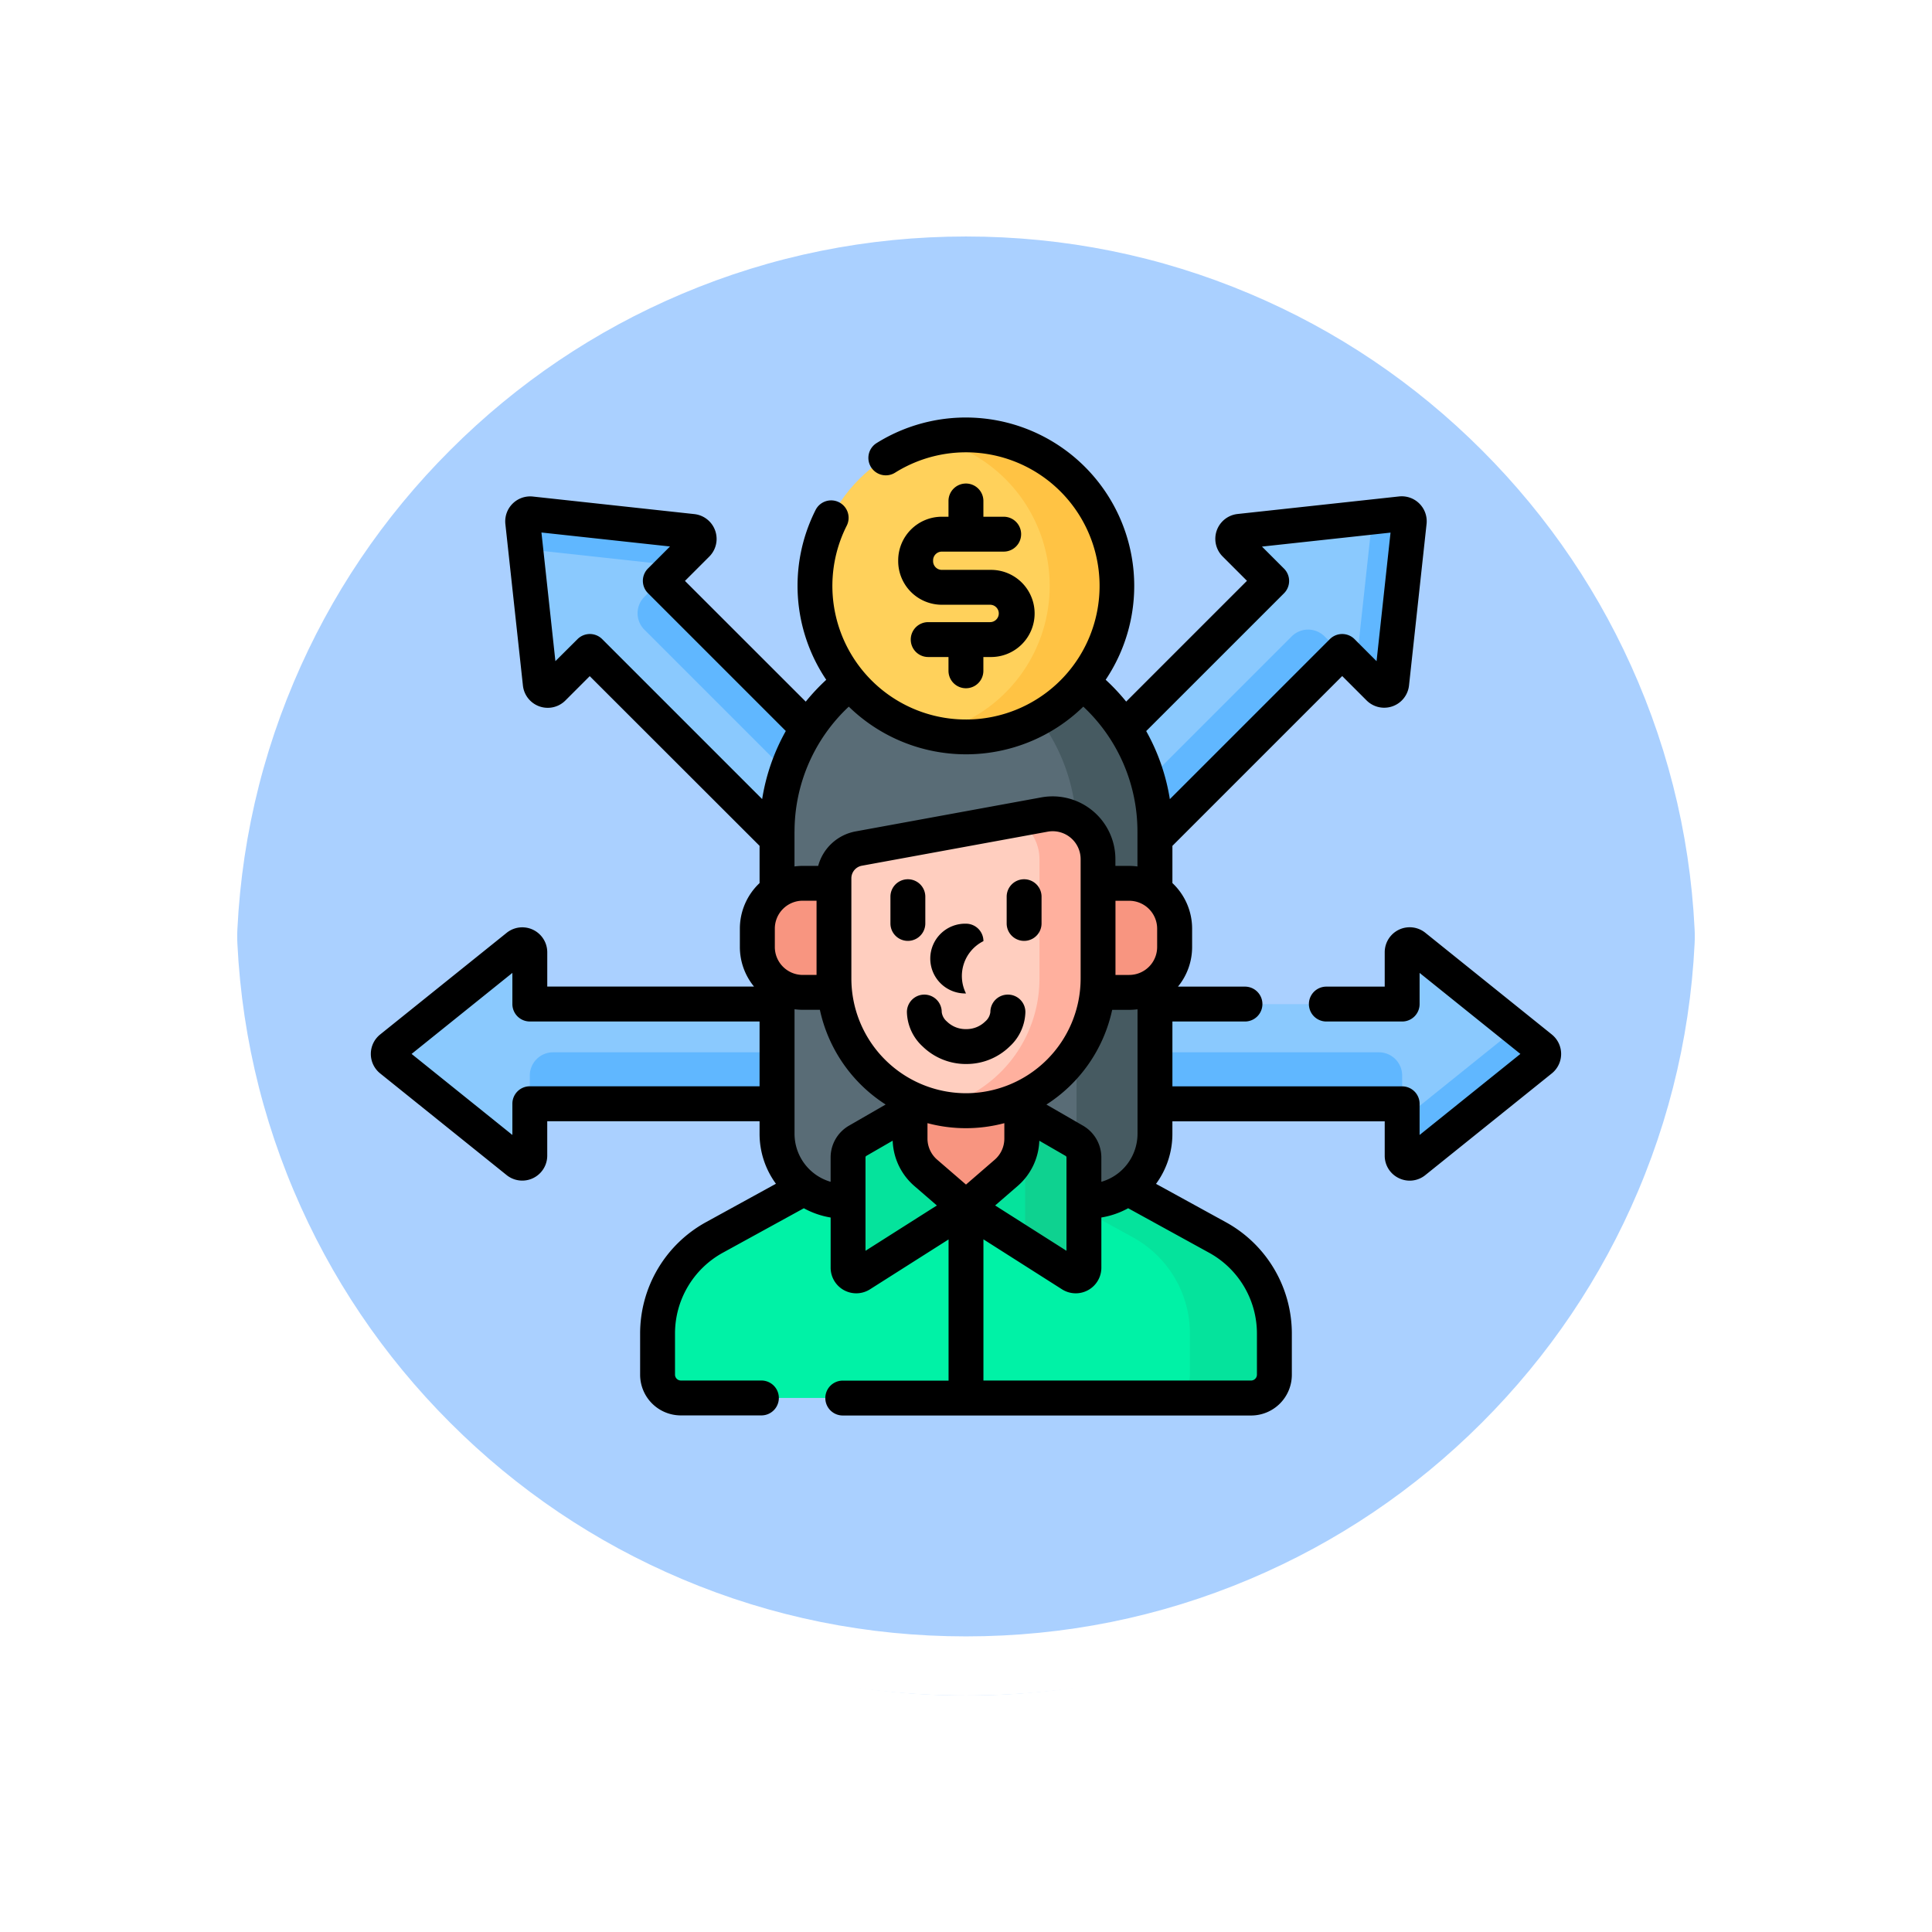 <svg xmlns="http://www.w3.org/2000/svg" xmlns:xlink="http://www.w3.org/1999/xlink" width="98.033" height="98.033" viewBox="0 0 98.033 98.033">
  <defs>
    <filter id="Trazado_874925" x="0" y="0" width="98.033" height="98.033" filterUnits="userSpaceOnUse">
      <feOffset dy="3" input="SourceAlpha"/>
      <feGaussianBlur stdDeviation="3" result="blur"/>
      <feFlood flood-opacity="0.161"/>
      <feComposite operator="in" in2="blur"/>
      <feComposite in="SourceGraphic"/>
    </filter>
  </defs>
  <g id="Grupo_1118630" data-name="Grupo 1118630" transform="translate(-300.967 -3945)">
    <g id="Grupo_1111552" data-name="Grupo 1111552" transform="translate(309.967 3951)">
      <g id="Grupo_1111316" data-name="Grupo 1111316" transform="translate(0 0)">
        <g id="Grupo_1109835" data-name="Grupo 1109835" transform="translate(0 0)">
          <g id="Grupo_1107913" data-name="Grupo 1107913" transform="translate(0 0)">
            <g transform="matrix(1, 0, 0, 1, -9, -6)" filter="url(#Trazado_874925)">
              <g id="Trazado_874925-2" data-name="Trazado 874925" transform="translate(9 6)" fill="#9cc8ff" opacity="0.859">
                <path d="M 40.016 78.533 C 34.816 78.533 29.772 77.515 25.025 75.507 C 20.438 73.567 16.319 70.79 12.781 67.252 C 9.243 63.714 6.466 59.595 4.526 55.009 C 2.518 50.261 1.5 45.217 1.5 40.017 C 1.5 34.816 2.518 29.772 4.526 25.024 C 6.466 20.438 9.243 16.319 12.781 12.781 C 16.319 9.243 20.438 6.466 25.025 4.526 C 29.772 2.518 34.816 1.5 40.016 1.5 C 45.217 1.5 50.261 2.518 55.008 4.526 C 59.595 6.466 63.714 9.243 67.252 12.781 C 70.789 16.319 73.567 20.438 75.507 25.024 C 77.515 29.772 78.533 34.816 78.533 40.016 C 78.533 45.217 77.515 50.261 75.507 55.009 C 73.567 59.595 70.789 63.714 67.252 67.252 C 63.714 70.79 59.595 73.567 55.008 75.507 C 50.261 77.515 45.217 78.533 40.016 78.533 Z" stroke="none"/>
                <path d="M 40.016 3 C 35.018 3 30.17 3.978 25.609 5.908 C 21.201 7.772 17.242 10.441 13.842 13.842 C 10.441 17.242 7.772 21.201 5.908 25.609 C 3.978 30.17 3 35.018 3 40.017 C 3 45.015 3.978 49.863 5.908 54.424 C 7.772 58.832 10.441 62.791 13.842 66.191 C 17.242 69.592 21.201 72.261 25.609 74.125 C 30.17 76.055 35.018 77.033 40.016 77.033 C 45.015 77.033 49.862 76.055 54.424 74.125 C 58.831 72.261 62.79 69.592 66.191 66.191 C 69.591 62.791 72.261 58.832 74.125 54.424 C 76.054 49.863 77.033 45.015 77.033 40.016 C 77.033 35.018 76.054 30.17 74.125 25.609 C 72.261 21.201 69.591 17.242 66.191 13.842 C 62.79 10.441 58.831 7.772 54.424 5.908 C 49.862 3.978 45.015 3 40.016 3 M 40.016 0 C 62.117 0 80.033 17.916 80.033 40.016 L 80.033 40.017 C 80.033 62.117 62.117 80.033 40.016 80.033 C 17.916 80.033 -7.62939453125e-06 62.117 -7.62939453125e-06 40.017 L -7.62939453125e-06 40.016 C -7.62939453125e-06 17.916 17.916 0 40.016 0 Z" stroke="none" fill="#fff"/>
              </g>
            </g>
            <g id="Trazado_874923" data-name="Trazado 874923" fill="none">
              <path d="M40.016,0A40.016,40.016,0,0,1,80.033,40.016h0A40.016,40.016,0,0,1,0,40.017H0A40.016,40.016,0,0,1,40.016,0Z" stroke="none"/>
              <path d="M 40.016 3 C 35.018 3 30.17 3.978 25.609 5.908 C 21.201 7.772 17.242 10.441 13.842 13.842 C 10.441 17.242 7.772 21.201 5.908 25.609 C 3.978 30.17 3 35.018 3 40.017 C 3 45.015 3.978 49.863 5.908 54.424 C 7.772 58.832 10.441 62.791 13.842 66.191 C 17.242 69.592 21.201 72.261 25.609 74.125 C 30.17 76.055 35.018 77.033 40.016 77.033 C 45.015 77.033 49.862 76.055 54.424 74.125 C 58.831 72.261 62.79 69.592 66.191 66.191 C 69.591 62.791 72.261 58.832 74.125 54.424 C 76.054 49.863 77.033 45.015 77.033 40.016 C 77.033 35.018 76.054 30.17 74.125 25.609 C 72.261 21.201 69.591 17.242 66.191 13.842 C 62.79 10.441 58.831 7.772 54.424 5.908 C 49.862 3.978 45.015 3 40.016 3 M 40.016 0 C 62.117 0 80.033 17.916 80.033 40.016 L 80.033 40.017 C 80.033 62.117 62.117 80.033 40.016 80.033 C 17.916 80.033 -7.62939453125e-06 62.117 -7.62939453125e-06 40.017 L -7.62939453125e-06 40.016 C -7.62939453125e-06 17.916 17.916 0 40.016 0 Z" stroke="none" fill="#fff"/>
            </g>
          </g>
        </g>
      </g>
    </g>
    <g id="Grupo_1118629" data-name="Grupo 1118629" transform="translate(319.783 3924.82)">
      <g id="Grupo_1118624" data-name="Grupo 1118624" transform="translate(0.885 46.255)">
        <g id="Grupo_1118623" data-name="Grupo 1118623" transform="translate(0 0)">
          <g id="Grupo_1118622" data-name="Grupo 1118622">
            <g id="Grupo_1118621" data-name="Grupo 1118621">
              <g id="Grupo_1118597" data-name="Grupo 1118597" transform="translate(38.786 21.86)">
                <path id="Trazado_912863" data-name="Trazado 912863" d="M355.989,273.411l-6.419-5.161a.382.382,0,0,0-.621.3v2.631H336.288v5.061h12.661v2.631a.382.382,0,0,0,.621.3l6.419-5.161A.382.382,0,0,0,355.989,273.411Z" transform="translate(-336.288 -268.165)" fill="#8ac9fe"/>
              </g>
              <g id="Grupo_1118600" data-name="Grupo 1118600" transform="translate(38.786 26.097)">
                <g id="Grupo_1118598" data-name="Grupo 1118598" transform="translate(0 1.224)">
                  <path id="Trazado_912864" data-name="Trazado 912864" d="M347.769,314.457H336.288v2.613h12.661v-1.434A1.18,1.18,0,0,0,347.769,314.457Z" transform="translate(-336.288 -314.457)" fill="#60b7ff"/>
                </g>
                <g id="Grupo_1118599" data-name="Grupo 1118599" transform="translate(12.661)">
                  <path id="Trazado_912865" data-name="Trazado 912865" d="M449.4,304.082l-5.164,4.152a.382.382,0,0,1-.621-.3v2.613a.382.382,0,0,0,.621.3l6.419-5.161a.382.382,0,0,0,0-.6Z" transform="translate(-443.611 -304.082)" fill="#60b7ff"/>
                </g>
              </g>
              <g id="Grupo_1118620" data-name="Grupo 1118620">
                <g id="Grupo_1118609" data-name="Grupo 1118609" transform="translate(6.823)">
                  <g id="Grupo_1118601" data-name="Grupo 1118601" transform="translate(0 0)">
                    <path id="Trazado_912866" data-name="Trazado 912866" d="M78.361,98.985a9.413,9.413,0,0,1,1.53-5.152l-7.57-7.57,1.86-1.86a.382.382,0,0,0-.229-.65l-8.189-.89a.382.382,0,0,0-.421.421l.89,8.189a.382.382,0,0,0,.65.229l1.86-1.86,9.619,9.619v-.475Z" transform="translate(-65.34 -82.861)" fill="#8ac9fe"/>
                  </g>
                  <g id="Grupo_1118604" data-name="Grupo 1118604" transform="translate(0 0)">
                    <g id="Grupo_1118602" data-name="Grupo 1118602" transform="translate(5.828 3.402)">
                      <path id="Trazado_912867" data-name="Trazado 912867" d="M115.089,114.171l7.314,7.314a9.458,9.458,0,0,1,1.063-2.22l-7.57-7.57-.807.807A1.18,1.18,0,0,0,115.089,114.171Z" transform="translate(-114.743 -111.696)" fill="#60b7ff"/>
                    </g>
                    <g id="Grupo_1118603" data-name="Grupo 1118603">
                      <path id="Trazado_912868" data-name="Trazado 912868" d="M72.311,85.394a.382.382,0,0,1,.229.65L74.181,84.4a.382.382,0,0,0-.229-.65l-8.189-.89a.382.382,0,0,0-.421.421l.149,1.369Z" transform="translate(-65.34 -82.861)" fill="#60b7ff"/>
                    </g>
                  </g>
                  <g id="Grupo_1118605" data-name="Grupo 1118605" transform="translate(30.433)">
                    <path id="Trazado_912869" data-name="Trazado 912869" d="M337.443,82.863l-8.189.89a.382.382,0,0,0-.229.65l1.86,1.86-7.57,7.57a9.413,9.413,0,0,1,1.53,5.152v.475l9.619-9.619,1.86,1.86a.382.382,0,0,0,.65-.229l.89-8.189A.382.382,0,0,0,337.443,82.863Z" transform="translate(-323.316 -82.861)" fill="#8ac9fe"/>
                  </g>
                  <g id="Grupo_1118608" data-name="Grupo 1118608" transform="translate(31.623 0)">
                    <g id="Grupo_1118606" data-name="Grupo 1118606" transform="translate(10.332)">
                      <path id="Trazado_912870" data-name="Trazado 912870" d="M423.6,82.863l-1.45.158-.745,6.854a.382.382,0,0,1-.41.34l1.487,1.487a.382.382,0,0,0,.65-.229l.89-8.189A.382.382,0,0,0,423.6,82.863Z" transform="translate(-420.991 -82.861)" fill="#60b7ff"/>
                    </g>
                    <g id="Grupo_1118607" data-name="Grupo 1118607" transform="translate(0 5.871)">
                      <path id="Trazado_912871" data-name="Trazado 912871" d="M343.3,133.806l-.828-.828a1.18,1.18,0,0,0-1.668,0l-7.4,7.4a9.425,9.425,0,0,1,.34,2.509v.475Z" transform="translate(-333.408 -132.632)" fill="#60b7ff"/>
                    </g>
                  </g>
                </g>
                <g id="Grupo_1118610" data-name="Grupo 1118610" transform="translate(0 21.86)">
                  <path id="Trazado_912872" data-name="Trazado 912872" d="M27.343,271.177H14.683v-2.631a.382.382,0,0,0-.621-.3l-6.419,5.161a.382.382,0,0,0,0,.6l6.419,5.161a.382.382,0,0,0,.621-.3v-2.631H27.343Z" transform="translate(-7.5 -268.164)" fill="#8ac9fe"/>
                </g>
                <g id="Grupo_1118611" data-name="Grupo 1118611" transform="translate(7.183 27.321)">
                  <path id="Trazado_912873" data-name="Trazado 912873" d="M80.932,314.457H69.569a1.18,1.18,0,0,0-1.18,1.18v1.434H80.932v-2.613Z" transform="translate(-68.389 -314.457)" fill="#60b7ff"/>
                </g>
                <g id="Grupo_1118619" data-name="Grupo 1118619" transform="translate(13.665 8.558)">
                  <g id="Grupo_1118612" data-name="Grupo 1118612" transform="translate(0 25.585)">
                    <path id="Trazado_912874" data-name="Trazado 912874" d="M151.753,374.861l-4.681-2.57a3.285,3.285,0,0,1-1.916.615h-.32v3.483a.275.275,0,0,1-.085.2.286.286,0,0,1-.2.079.274.274,0,0,1-.149-.044l-5.1-3.235a.6.6,0,0,0-.64,0l-5.1,3.235a.275.275,0,0,1-.149.044.281.281,0,0,1-.281-.281v-3.483h-.32a3.285,3.285,0,0,1-1.916-.615l-4.681,2.57a5.564,5.564,0,0,0-2.886,4.877v2.09a1.18,1.18,0,0,0,1.18,1.18h28.94a1.18,1.18,0,0,0,1.18-1.18v-2.09a5.565,5.565,0,0,0-2.886-4.877Z" transform="translate(-123.34 -372.291)" fill="#00f2a6"/>
                  </g>
                  <g id="Grupo_1118614" data-name="Grupo 1118614" transform="translate(21.496 25.586)">
                    <g id="Grupo_1118613" data-name="Grupo 1118613">
                      <path id="Trazado_912875" data-name="Trazado 912875" d="M312.48,374.862l-4.681-2.57a3.285,3.285,0,0,1-1.916.615h-.32v.511l2.63,1.444a5.564,5.564,0,0,1,2.886,4.877v2.09a1.18,1.18,0,0,1-1.18,1.18h4.287a1.18,1.18,0,0,0,1.18-1.18v-2.09A5.565,5.565,0,0,0,312.48,374.862Z" transform="translate(-305.563 -372.292)" fill="#05e39c"/>
                    </g>
                  </g>
                  <path id="Trazado_912876" data-name="Trazado 912876" d="M190.189,155.406a7.662,7.662,0,0,1-11.776,0,9.57,9.57,0,0,0-3.7,7.566V178.3a3.423,3.423,0,0,0,3.423,3.423h.183V179.5a.973.973,0,0,1,.486-.842l2.659-1.535v-.794a6.542,6.542,0,0,0,5.677,0v.794l2.659,1.535a.973.973,0,0,1,.486.842v2.224h.183a3.423,3.423,0,0,0,3.423-3.423V162.972A9.57,9.57,0,0,0,190.189,155.406Z" transform="translate(-168.652 -155.406)" fill="#596c76"/>
                  <path id="Trazado_912877" data-name="Trazado 912877" d="M289.5,155.406a7.7,7.7,0,0,1-2.195,1.811,9.537,9.537,0,0,1,1.9,5.184,2.3,2.3,0,0,1,1.107,1.967v6.062a6.668,6.668,0,0,1-1.089,3.66V178.3a3.46,3.46,0,0,1-.026.416.972.972,0,0,1,.4.783v2.224h.183A3.423,3.423,0,0,0,293.2,178.3V162.972A9.57,9.57,0,0,0,289.5,155.406Z" transform="translate(-267.963 -155.406)" fill="#465a61"/>
                  <path id="Trazado_912878" data-name="Trazado 912878" d="M216.757,341.032,214.1,339.5v1.42a2.3,2.3,0,0,1-.8,1.741l-2.042,1.766-2.042-1.766a2.3,2.3,0,0,1-.8-1.741V339.5l-2.659,1.535a.973.973,0,0,0-.486.842v5.589a.417.417,0,0,0,.64.352l5.1-3.235a.46.46,0,0,1,.493,0l5.1,3.235a.417.417,0,0,0,.64-.352v-5.589A.973.973,0,0,0,216.757,341.032Z" transform="translate(-195.61 -317.78)" fill="#05e39c"/>
                  <path id="Trazado_912879" data-name="Trazado 912879" d="M282.489,341.032,279.83,339.5v1.42a2.3,2.3,0,0,1-.031.375.972.972,0,0,1,.194.582v4.455l2.342,1.486a.417.417,0,0,0,.64-.352v-5.589A.973.973,0,0,0,282.489,341.032Z" transform="translate(-261.342 -317.78)" fill="#0ed290"/>
                  <g id="Grupo_1118615" data-name="Grupo 1118615" transform="translate(12.811 20.923)">
                    <path id="Trazado_912880" data-name="Trazado 912880" d="M234.777,333.415a6.509,6.509,0,0,1-2.838-.648v2.214a2.3,2.3,0,0,0,.8,1.741l2.042,1.766,2.042-1.766a2.3,2.3,0,0,0,.8-1.741v-2.214A6.509,6.509,0,0,1,234.777,333.415Z" transform="translate(-231.939 -332.767)" fill="#f89580"/>
                  </g>
                  <g id="Grupo_1118616" data-name="Grupo 1118616" transform="translate(5.063 10.19)">
                    <path id="Trazado_912881" data-name="Trazado 912881" d="M170.145,246.616v-4.834H168.56a2.3,2.3,0,0,0-2.3,2.3v.929a2.3,2.3,0,0,0,2.3,2.3h1.621A6.731,6.731,0,0,1,170.145,246.616Z" transform="translate(-166.259 -241.782)" fill="#f89580"/>
                    <path id="Trazado_912882" data-name="Trazado 912882" d="M314.116,241.782h-1.584v4.834a6.765,6.765,0,0,1-.036.7h1.621a2.3,2.3,0,0,0,2.3-2.3v-.929A2.3,2.3,0,0,0,314.116,241.782Z" transform="translate(-295.244 -241.782)" fill="#f89580"/>
                  </g>
                  <g id="Grupo_1118617" data-name="Grupo 1118617" transform="translate(8.949 6.66)">
                    <path id="Trazado_912883" data-name="Trazado 912883" d="M200.454,213.623a1.534,1.534,0,0,0-1.258,1.509v5.089a6.7,6.7,0,1,0,13.4,0V214.16a2.3,2.3,0,0,0-2.716-2.264Z" transform="translate(-199.196 -211.858)" fill="#ffcebf"/>
                  </g>
                  <g id="Grupo_1118618" data-name="Grupo 1118618" transform="translate(14.163 6.66)">
                    <path id="Trazado_912884" data-name="Trazado 912884" d="M248.873,211.9l-1.425.261a2.3,2.3,0,0,1,1.169,2v6.062a6.7,6.7,0,0,1-5.215,6.534,6.7,6.7,0,0,0,8.187-6.534v-6.062A2.3,2.3,0,0,0,248.873,211.9Z" transform="translate(-243.402 -211.859)" fill="#ffb09e"/>
                  </g>
                </g>
              </g>
            </g>
          </g>
        </g>
      </g>
      <g id="Grupo_1118627" data-name="Grupo 1118627" transform="translate(22.536 42.244)">
        <g id="Grupo_1118625" data-name="Grupo 1118625" transform="translate(0 0)">
          <circle id="Elipse_11823" data-name="Elipse 11823" cx="7.664" cy="7.664" r="7.664" fill="#ffd15b"/>
        </g>
        <g id="Grupo_1118626" data-name="Grupo 1118626" transform="translate(5.955 0)">
          <path id="Trazado_912885" data-name="Trazado 912885" d="M243.226,48.861a7.677,7.677,0,0,0-1.709.194,7.663,7.663,0,0,1,0,14.941,7.664,7.664,0,1,0,1.709-15.134Z" transform="translate(-241.517 -48.861)" fill="#ffc344"/>
        </g>
      </g>
      <g id="Grupo_1118628" data-name="Grupo 1118628" transform="translate(0 41.359)">
        <path id="Trazado_912886" data-name="Trazado 912886" d="M59.927,72.672,53.507,67.51a1.267,1.267,0,0,0-2.06.987v1.746H48.485a.885.885,0,0,0,0,1.77h3.847a.885.885,0,0,0,.885-.885V69.547l5.114,4.111L53.217,77.77V76.189a.885.885,0,0,0-.885-.885H40.674V72.013h3.682a.885.885,0,0,0,0-1.77h-3.4a3.168,3.168,0,0,0,.718-2.01V67.3a3.177,3.177,0,0,0-1-2.312V63.1l8.616-8.616,1.235,1.235a1.266,1.266,0,0,0,2.155-.759l.89-8.189a1.267,1.267,0,0,0-1.4-1.4l-8.189.89a1.267,1.267,0,0,0-.759,2.155l1.235,1.235-6.129,6.129a10.58,10.58,0,0,0-1.04-1.108A8.546,8.546,0,0,0,25.662,42.664a.885.885,0,0,0,.941,1.5,6.779,6.779,0,1,1-2.462,2.705.885.885,0,1,0-1.581-.795,8.538,8.538,0,0,0,.549,8.6,10.579,10.579,0,0,0-1.04,1.108L15.94,49.656l1.235-1.235a1.267,1.267,0,0,0-.759-2.155l-8.188-.89a1.267,1.267,0,0,0-1.4,1.4l.89,8.189a1.266,1.266,0,0,0,2.155.759l1.235-1.235L19.726,63.1v1.889a3.177,3.177,0,0,0-1,2.312v.929a3.168,3.168,0,0,0,.718,2.01H8.953V68.5a1.267,1.267,0,0,0-2.06-.987L.473,72.672a1.267,1.267,0,0,0,0,1.974l6.419,5.161a1.267,1.267,0,0,0,2.06-.987V77.074H19.726v.634a4.282,4.282,0,0,0,.83,2.538L17.01,82.193a6.448,6.448,0,0,0-3.345,5.653v2.09A2.067,2.067,0,0,0,15.73,92h4.089a.885.885,0,1,0,0-1.77H15.73a.3.3,0,0,1-.295-.295v-2.09a4.679,4.679,0,0,1,2.427-4.1l4.11-2.256a4.274,4.274,0,0,0,1.36.47V84.5a1.3,1.3,0,0,0,2,1.1l3.984-2.529v7.164H23.947a.885.885,0,1,0,0,1.77H44.67a2.067,2.067,0,0,0,2.064-2.064v-2.09a6.448,6.448,0,0,0-3.345-5.653l-3.546-1.947a4.282,4.282,0,0,0,.83-2.538v-.634H51.447V78.82a1.257,1.257,0,0,0,.719,1.142,1.257,1.257,0,0,0,1.341-.155l6.419-5.161a1.267,1.267,0,0,0,0-1.974ZM36.14,77.3l-1.859-1.073a7.609,7.609,0,0,0,3.337-4.806h.867a3.2,3.2,0,0,0,.419-.028v6.317a2.541,2.541,0,0,1-1.836,2.437V78.907A1.864,1.864,0,0,0,36.14,77.3Zm-2.22.762,1.335.771a.088.088,0,0,1,.044.076v4.738l-3.62-2.3,1.142-.988a3.183,3.183,0,0,0,1.1-2.3ZM30.2,75.652a5.823,5.823,0,0,1-5.816-5.816V64.747a.649.649,0,0,1,.533-.639l9.428-1.727a1.417,1.417,0,0,1,1.672,1.393v6.062A5.823,5.823,0,0,1,30.2,75.652Zm8.285-6h-.7V65.887h.7A1.418,1.418,0,0,1,39.9,67.3v.929A1.418,1.418,0,0,1,38.485,69.65Zm7.852-19.368a.885.885,0,0,0,0-1.251l-1.118-1.118,6.523-.709-.709,6.523L49.915,52.61a.885.885,0,0,0-1.251,0l-8.12,8.12a10.394,10.394,0,0,0-1.2-3.454ZM21.5,62.379a8.678,8.678,0,0,1,2.753-6.343,8.527,8.527,0,0,0,11.9,0A8.678,8.678,0,0,1,38.9,62.379v1.767a3.2,3.2,0,0,0-.419-.028h-.7v-.343a3.186,3.186,0,0,0-3.76-3.134L24.6,62.367a2.419,2.419,0,0,0-1.9,1.75h-.783a3.194,3.194,0,0,0-.419.028V62.379Zm-9.76-9.769a.885.885,0,0,0-1.251,0L9.366,53.727,8.658,47.2l6.523.709-1.118,1.118a.885.885,0,0,0,0,1.251l6.994,6.994a10.4,10.4,0,0,0-1.2,3.455ZM8.068,75.3a.885.885,0,0,0-.885.885V77.77L2.069,73.658l5.114-4.112v1.581a.885.885,0,0,0,.885.885H19.726V75.3ZM20.5,68.233V67.3a1.418,1.418,0,0,1,1.417-1.417h.7V69.65h-.7A1.418,1.418,0,0,1,20.5,68.233ZM24.26,77.3a1.863,1.863,0,0,0-.929,1.609v1.238A2.541,2.541,0,0,1,21.5,77.708V71.391a3.193,3.193,0,0,0,.419.028h.867a7.608,7.608,0,0,0,3.337,4.806Zm.841,6.347V78.907a.088.088,0,0,1,.044-.076l1.335-.771a3.184,3.184,0,0,0,1.1,2.3l1.142.988Zm3.635-4.624a1.415,1.415,0,0,1-.49-1.072v-.78l0,0a7.575,7.575,0,0,0,3.9,0v.784a1.416,1.416,0,0,1-.49,1.072L30.2,80.287Zm13.8,4.723a4.679,4.679,0,0,1,2.427,4.1v2.09a.3.3,0,0,1-.295.295H31.085V83.066L35.069,85.6a1.3,1.3,0,0,0,2-1.1V81.958a4.272,4.272,0,0,0,1.36-.47Z" transform="translate(0 -41.359)"/>
        <path id="Trazado_912887" data-name="Trazado 912887" d="M225.27,242.266v-1.357a.885.885,0,0,0-1.77,0v1.357a.885.885,0,1,0,1.77,0Z" transform="translate(-197.134 -216.588)"/>
        <path id="Trazado_912888" data-name="Trazado 912888" d="M274.385,240.023a.885.885,0,0,0-.885.885v1.357a.885.885,0,0,0,1.77,0v-1.357A.885.885,0,0,0,274.385,240.023Z" transform="translate(-241.236 -216.587)"/>
        <path id="Trazado_912889" data-name="Trazado 912889" d="M235.659,289.639h0a.885.885,0,0,0-.882.887.741.741,0,0,1-.26.476,1.355,1.355,0,0,1-.944.388h-.06a1.352,1.352,0,0,1-.944-.388.741.741,0,0,1-.26-.476.885.885,0,0,0-.882-.887h0a.885.885,0,0,0-.885.882,2.448,2.448,0,0,0,.8,1.751,3.146,3.146,0,0,0,2.144.888h.062a3.134,3.134,0,0,0,2.206-.887,2.449,2.449,0,0,0,.8-1.751A.885.885,0,0,0,235.659,289.639Z" transform="translate(-203.34 -260.35)"/>
        <path id="Trazado_912890" data-name="Trazado 912890" d="M242.77,262.678a1.978,1.978,0,0,1,.885-2.654.885.885,0,0,0-.885-.885,1.77,1.77,0,1,0,0,3.539Z" transform="translate(-212.57 -233.448)"/>
        <path id="Trazado_912891" data-name="Trazado 912891" d="M230.3,69.8a.885.885,0,0,0-.885.885v.8h-.339a2.216,2.216,0,0,0-2.213,2.213v.04a2.215,2.215,0,0,0,2.213,2.213h2.45a.441.441,0,1,1,0,.882h-3.141a.885.885,0,1,0,0,1.77h1.03v.7a.885.885,0,1,0,1.77,0v-.7h.342a2.211,2.211,0,1,0,0-4.421h-2.45a.444.444,0,0,1-.443-.443v-.04a.444.444,0,0,1,.443-.444h3.139a.885.885,0,1,0,0-1.77h-1.03v-.8A.885.885,0,0,0,230.3,69.8Z" transform="translate(-200.103 -66.444)"/>
      </g>
    </g>
  </g>
</svg>
